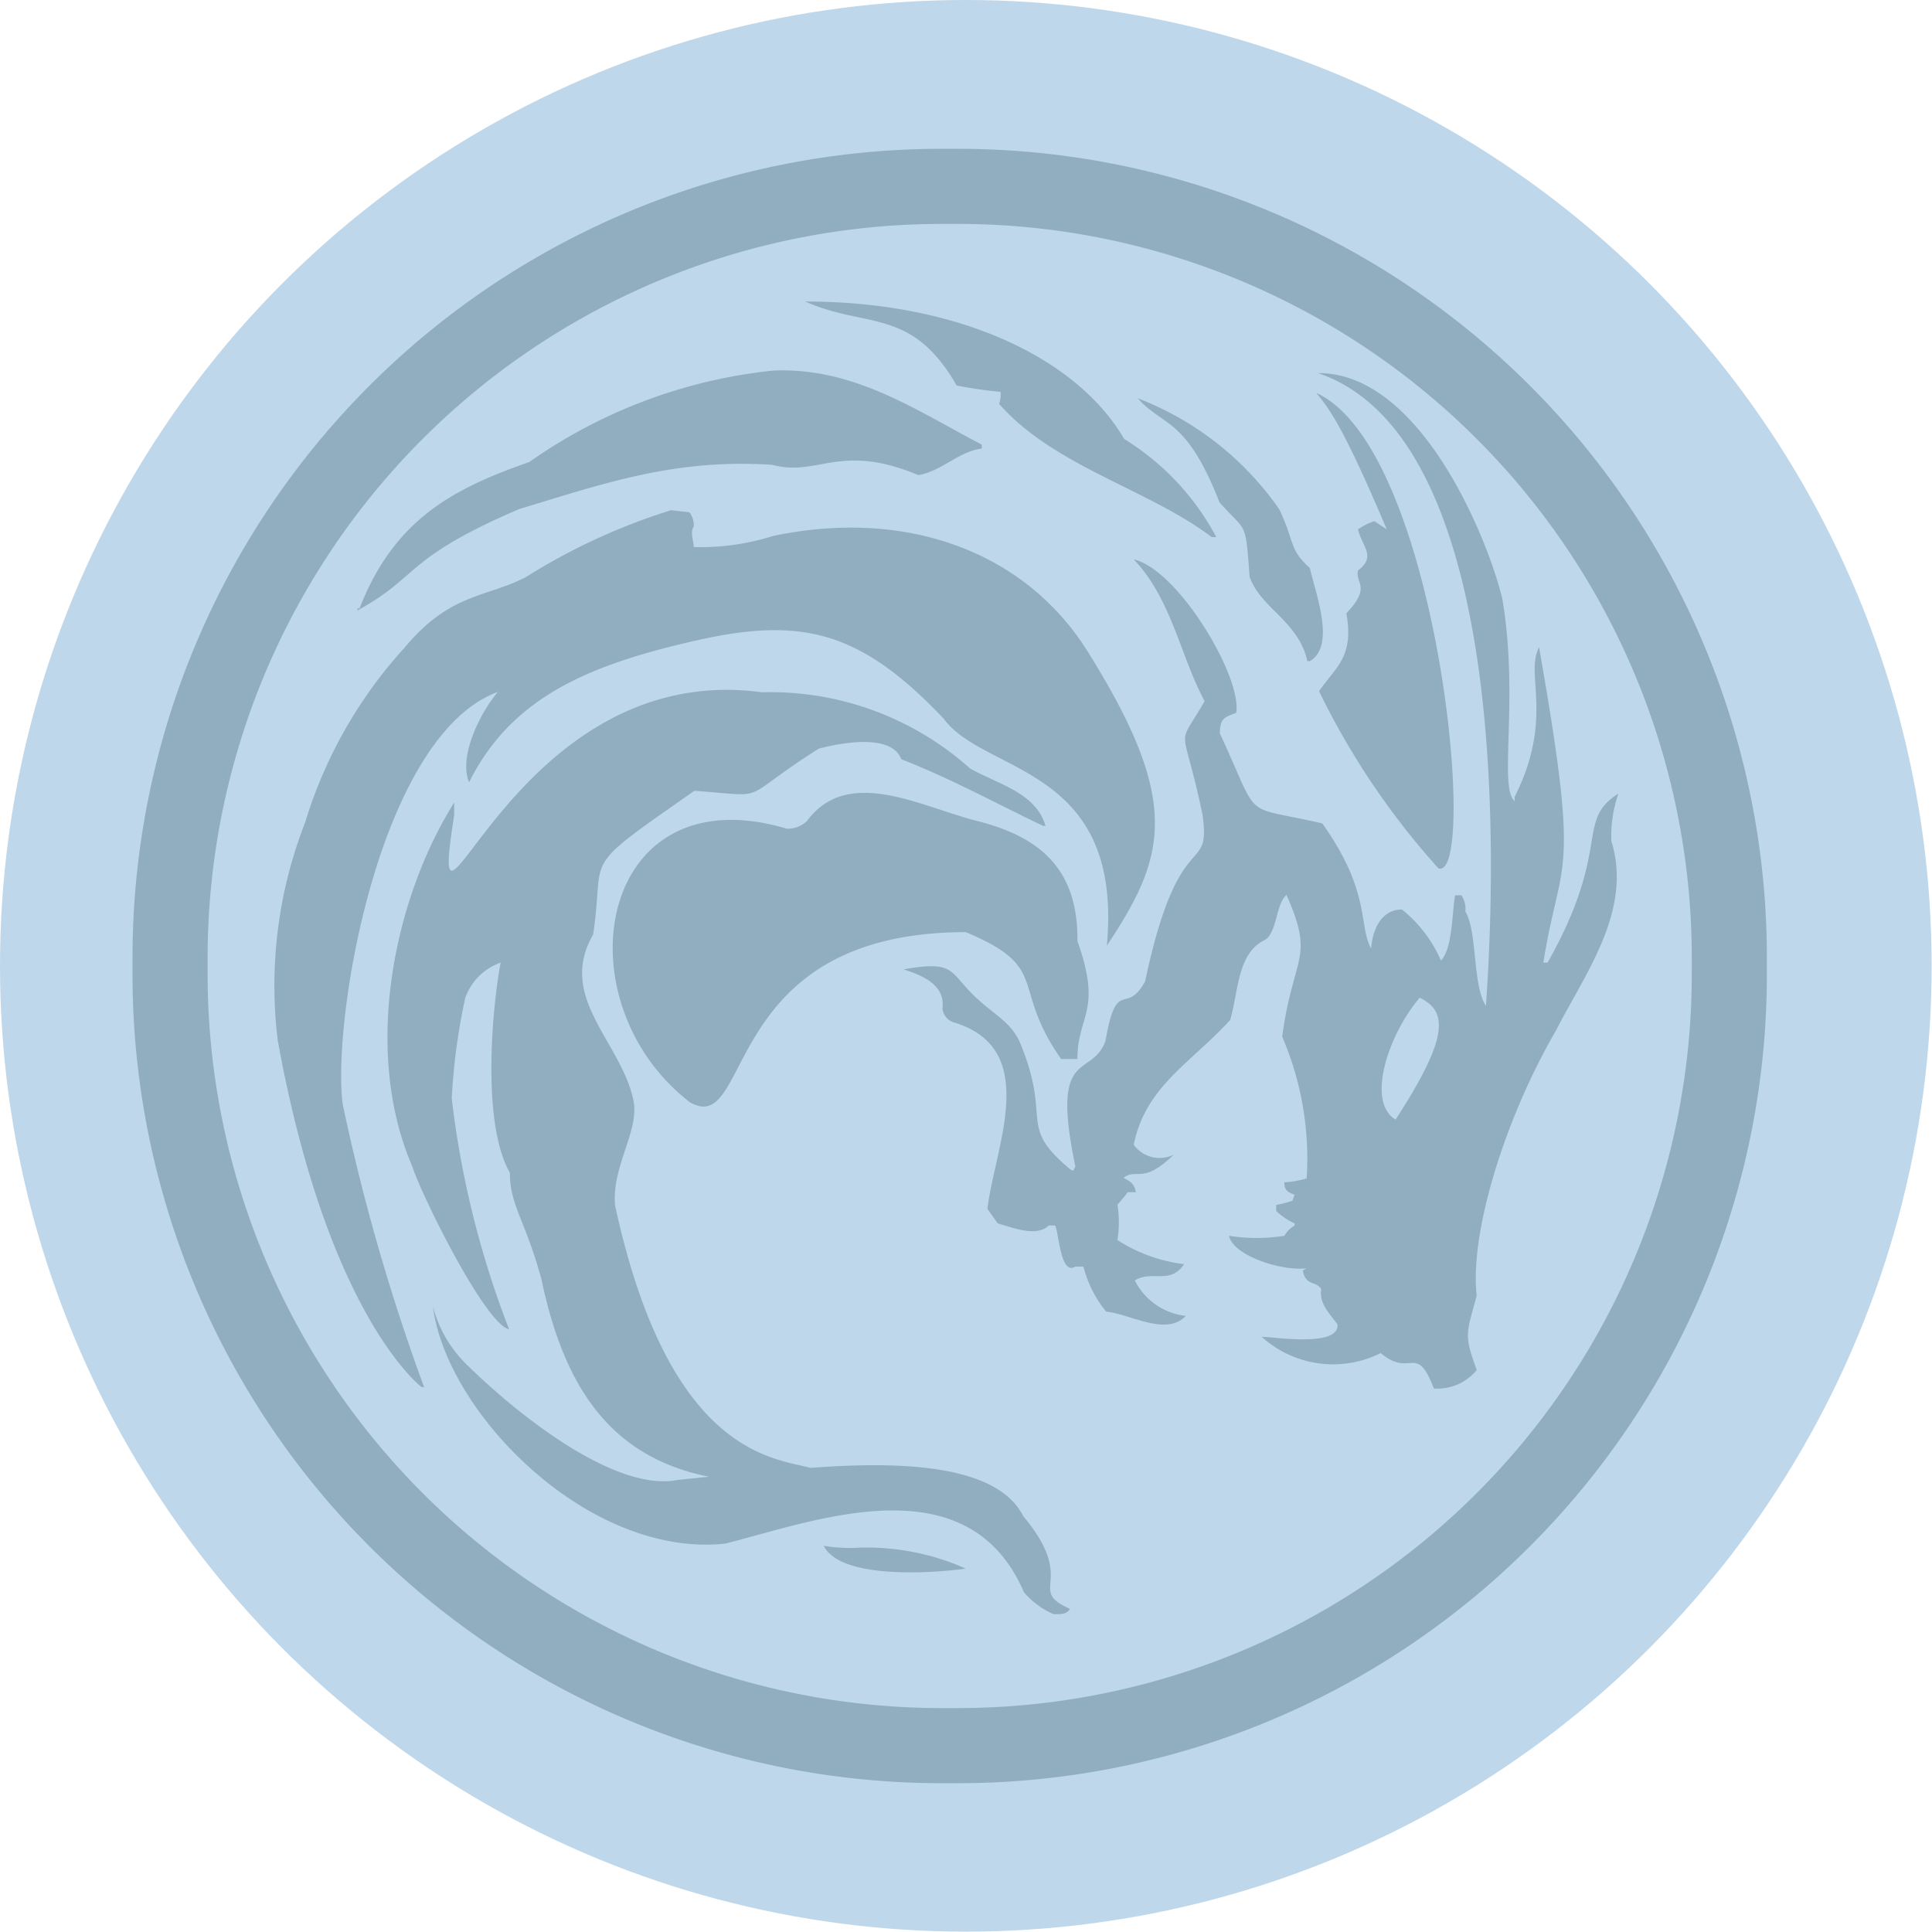 <svg xmlns="http://www.w3.org/2000/svg" viewBox="0 0 54.53 54.53"><defs><style>.cls-1{fill:#BFD7EA;}.cls-2,.cls-3{fill:#91AEC1;}.cls-3{fill-rule:evenodd;}</style></defs><g id="Layer_2" data-name="Layer 2"><g id="Layer_1-2" data-name="Layer 1"><circle class="cls-1" cx="27.26" cy="27.26" r="27.26"/><path class="cls-2" d="M27,6.32A20.72,20.72,0,0,1,47.75,27.05v.43A20.72,20.72,0,0,1,27,48.21h-.44A20.72,20.72,0,0,1,5.86,27.48v-.43A20.72,20.72,0,0,1,26.58,6.32H27M27,4.2h-.46A22.83,22.83,0,0,0,3.74,27v.47A22.83,22.83,0,0,0,26.57,50.33H27A22.83,22.83,0,0,0,49.87,27.5V27A22.83,22.83,0,0,0,27,4.2Z"/><path class="cls-3" d="M28.24,11.06A11.76,11.76,0,0,1,27,10.88c-1.27-2.22-2.56-1.6-4.27-2.37,4.39,0,7.69,1.63,9,3.88a7.25,7.25,0,0,1,2.6,2.77H34.2c-1.76-1.34-4.46-2-6-3.76A.8.8,0,0,0,28.24,11.06Z"/><path class="cls-3" d="M21.82,10.46c2.27-.1,4,1.1,5.89,2.09v.11c-.67.09-1.11.63-1.79.75-2.22-.93-2.84.06-4.12-.29-2.73-.18-4.71.51-7.15,1.25-3.26,1.4-2.79,1.89-4.56,2.86v-.06h.06c1-2.59,2.77-3.42,4.79-4.13A14.53,14.53,0,0,1,21.82,10.46Z"/><path class="cls-3" d="M37.15,11.09c3.45,1.56,4.59,13.78,3.45,13.42a21.47,21.47,0,0,1-3.37-5c.45-.67,1-.95.77-2.2.72-.75.24-.85.33-1.21.53-.4.11-.67,0-1.16a1.8,1.8,0,0,1,.46-.23l.35.23C38,12.25,37.57,11.58,37.15,11.09Z"/><path class="cls-3" d="M32.11,11.24a8.62,8.62,0,0,1,4,3.14c.44.93.27,1.13.86,1.65.16.72.74,2.2,0,2.63H36.9c-.25-1.13-1.32-1.49-1.63-2.38-.12-1.61-.08-1.24-.85-2.1C33.48,11.77,32.83,12.05,32.11,11.24Z"/><path class="cls-2" d="M28.88,42.79c-.75-1.47-3.48-1.55-6-1.36-1.05-.28-4-.38-5.52-7.41-.1-1.12.72-2.14.51-3-.36-1.63-2.15-2.88-1.13-4.64.36-2.36-.46-1.74,2.86-4.06,2.22.16,1.14.31,3.51-1.19.65-.17,2.05-.43,2.33.3,1.39.54,2.7,1.26,4,1.88l.07,0c-.28-.94-1.33-1.17-2.13-1.62a8.44,8.44,0,0,0-5.87-2.15C14.37,18.57,12,28.26,12.82,23c0-.12,0-.35,0-.35-1.7,2.71-2.6,7-1.18,10.28.25.79,2.05,4.44,2.73,4.59A26.48,26.48,0,0,1,12.75,31a17.74,17.74,0,0,1,.38-2.83,1.63,1.63,0,0,1,1-1c-.22,1.15-.56,4.49.26,5.93,0,.92.44,1.35.89,3,.6,2.85,1.81,5,4.73,5.58l-.88.09c-1.74.35-4.46-1.79-5.91-3.21a3.54,3.54,0,0,1-1-1.68c.38,3,4.38,7.09,8.24,6.69,2.49-.62,6.85-2.33,8.44,1.37a2.28,2.28,0,0,0,.84.62c.23,0,.37,0,.46-.15C28.94,44.85,30.44,44.67,28.88,42.79Z"/><path class="cls-3" d="M7.84,29.37a12.65,12.65,0,0,1,.77-6.15,12.88,12.88,0,0,1,2.8-4.93c1.3-1.56,2.28-1.41,3.43-2a17.41,17.41,0,0,1,4.1-1.89l.52.06a.61.61,0,0,1,.12.4c-.11.16,0,.41,0,.58a6.77,6.77,0,0,0,2.23-.31c3.72-.79,7.15.4,8.94,3.34,2.59,4.17,2.17,5.7.49,8.22.47-5.09-3.45-4.83-4.6-6.4-2.35-2.48-4-2.89-7-2.21s-5.2,1.59-6.4,4c-.3-.71.29-1.93.81-2.55-3.34,1.23-4.68,9.21-4.38,11.62a57.16,57.16,0,0,0,2.3,8H11.9S9.26,37.18,7.84,29.37Z"/><path class="cls-3" d="M27.26,26.31c-7,0-6,5.83-7.79,4.8-3.71-2.87-2.6-9.31,2.74-7.72a.79.79,0,0,0,.56-.21c1.16-1.58,3.21-.41,4.84,0,1.89.48,2.82,1.48,2.8,3.38.71,2,0,2.08,0,3.33h-.46C28.5,27.83,29.68,27.32,27.26,26.31Z"/><path class="cls-2" d="M45.68,22.4c-1.23.77-.17,1.52-2,4.77h-.12c.5-3.11,1.06-2.19-.12-8.9-.41.76.43,2-.69,4.22v.12c-.46-.38.13-2.92-.35-5.72-.4-1.66-2.29-6.37-5.2-6.36,4.87,1.65,5.17,11.7,4.74,17.86-.38-.56-.24-2.11-.58-2.66a.71.71,0,0,0-.11-.46h-.18c-.09.49-.07,1.51-.4,1.84a3.77,3.77,0,0,0-1.1-1.44c-.58,0-.83.56-.87,1.1-.36-.63,0-1.6-1.38-3.53-2.34-.54-1.71,0-2.89-2.54,0-.45.16-.46.46-.58.18-1-1.64-4.05-2.89-4.33,1.07,1.12,1.31,2.72,2,4-.82,1.43-.63.47-.06,3.2.25,1.8-.66.17-1.62,4.71-.55,1-.8-.16-1.12,1.69-.41,1.07-1.56.14-.85,3.52,0,.06,0,0-.05.12h-.06c-1.58-1.3-.5-1.37-1.48-3.67-.3-.59-.82-.78-1.39-1.38s-.51-.86-1.87-.62c.57.18,1.18.45,1.1,1.1a.46.46,0,0,0,.33.4c2.47.75,1.14,3.53.94,5.26l.29.41c.4.11,1.09.4,1.44.06l.18,0c.11.21.15,1.42.57,1.16h.23a3.3,3.3,0,0,0,.64,1.27c.66.06,1.7.71,2.25.12a1.83,1.83,0,0,1-1.44-1c.48-.3,1,.13,1.39-.46A4.46,4.46,0,0,1,31.54,35a3.22,3.22,0,0,0,0-1c.1-.11.2-.23.29-.35h.23c-.05-.26-.16-.3-.35-.41.4-.28.54.2,1.42-.65A.9.9,0,0,1,32,32.31c.33-1.65,1.62-2.31,2.72-3.52.24-.79.19-1.9,1-2.27.33-.24.29-1,.59-1.26.81,1.82.19,1.68-.12,4a8.73,8.73,0,0,1,.69,4,2.74,2.74,0,0,1-.63.11c0,.21.08.28.29.35l-.06.17a3.09,3.09,0,0,1-.46.12v.17a1.9,1.9,0,0,0,.52.35v.06a.81.81,0,0,0-.29.29,5,5,0,0,1-1.56,0c.1.54,1.43,1,2.19.92,0,0,0,0-.11.06.09.45.36.28.52.52-.06.42.24.7.46,1,.06.66-1.81.35-2.14.35a3,3,0,0,0,3.36.46c.85.72,1-.31,1.5,1a1.44,1.44,0,0,0,1.21-.52c-.36-1-.3-1,0-2.1-.2-1.72.75-4.92,2.24-7.49.81-1.59,2.17-3.38,1.56-5.34A3.61,3.61,0,0,1,45.68,22.4Zm-6.29,9.2c-.83-.49-.22-2.38.68-3.44C40.88,28.55,40.88,29.3,39.39,31.6Z"/><path class="cls-3" d="M24.08,43.69a6.85,6.85,0,0,1,3.17.58c.13,0-3.43.5-4-.64A4.65,4.65,0,0,0,24.08,43.69Z"/></g></g></svg>